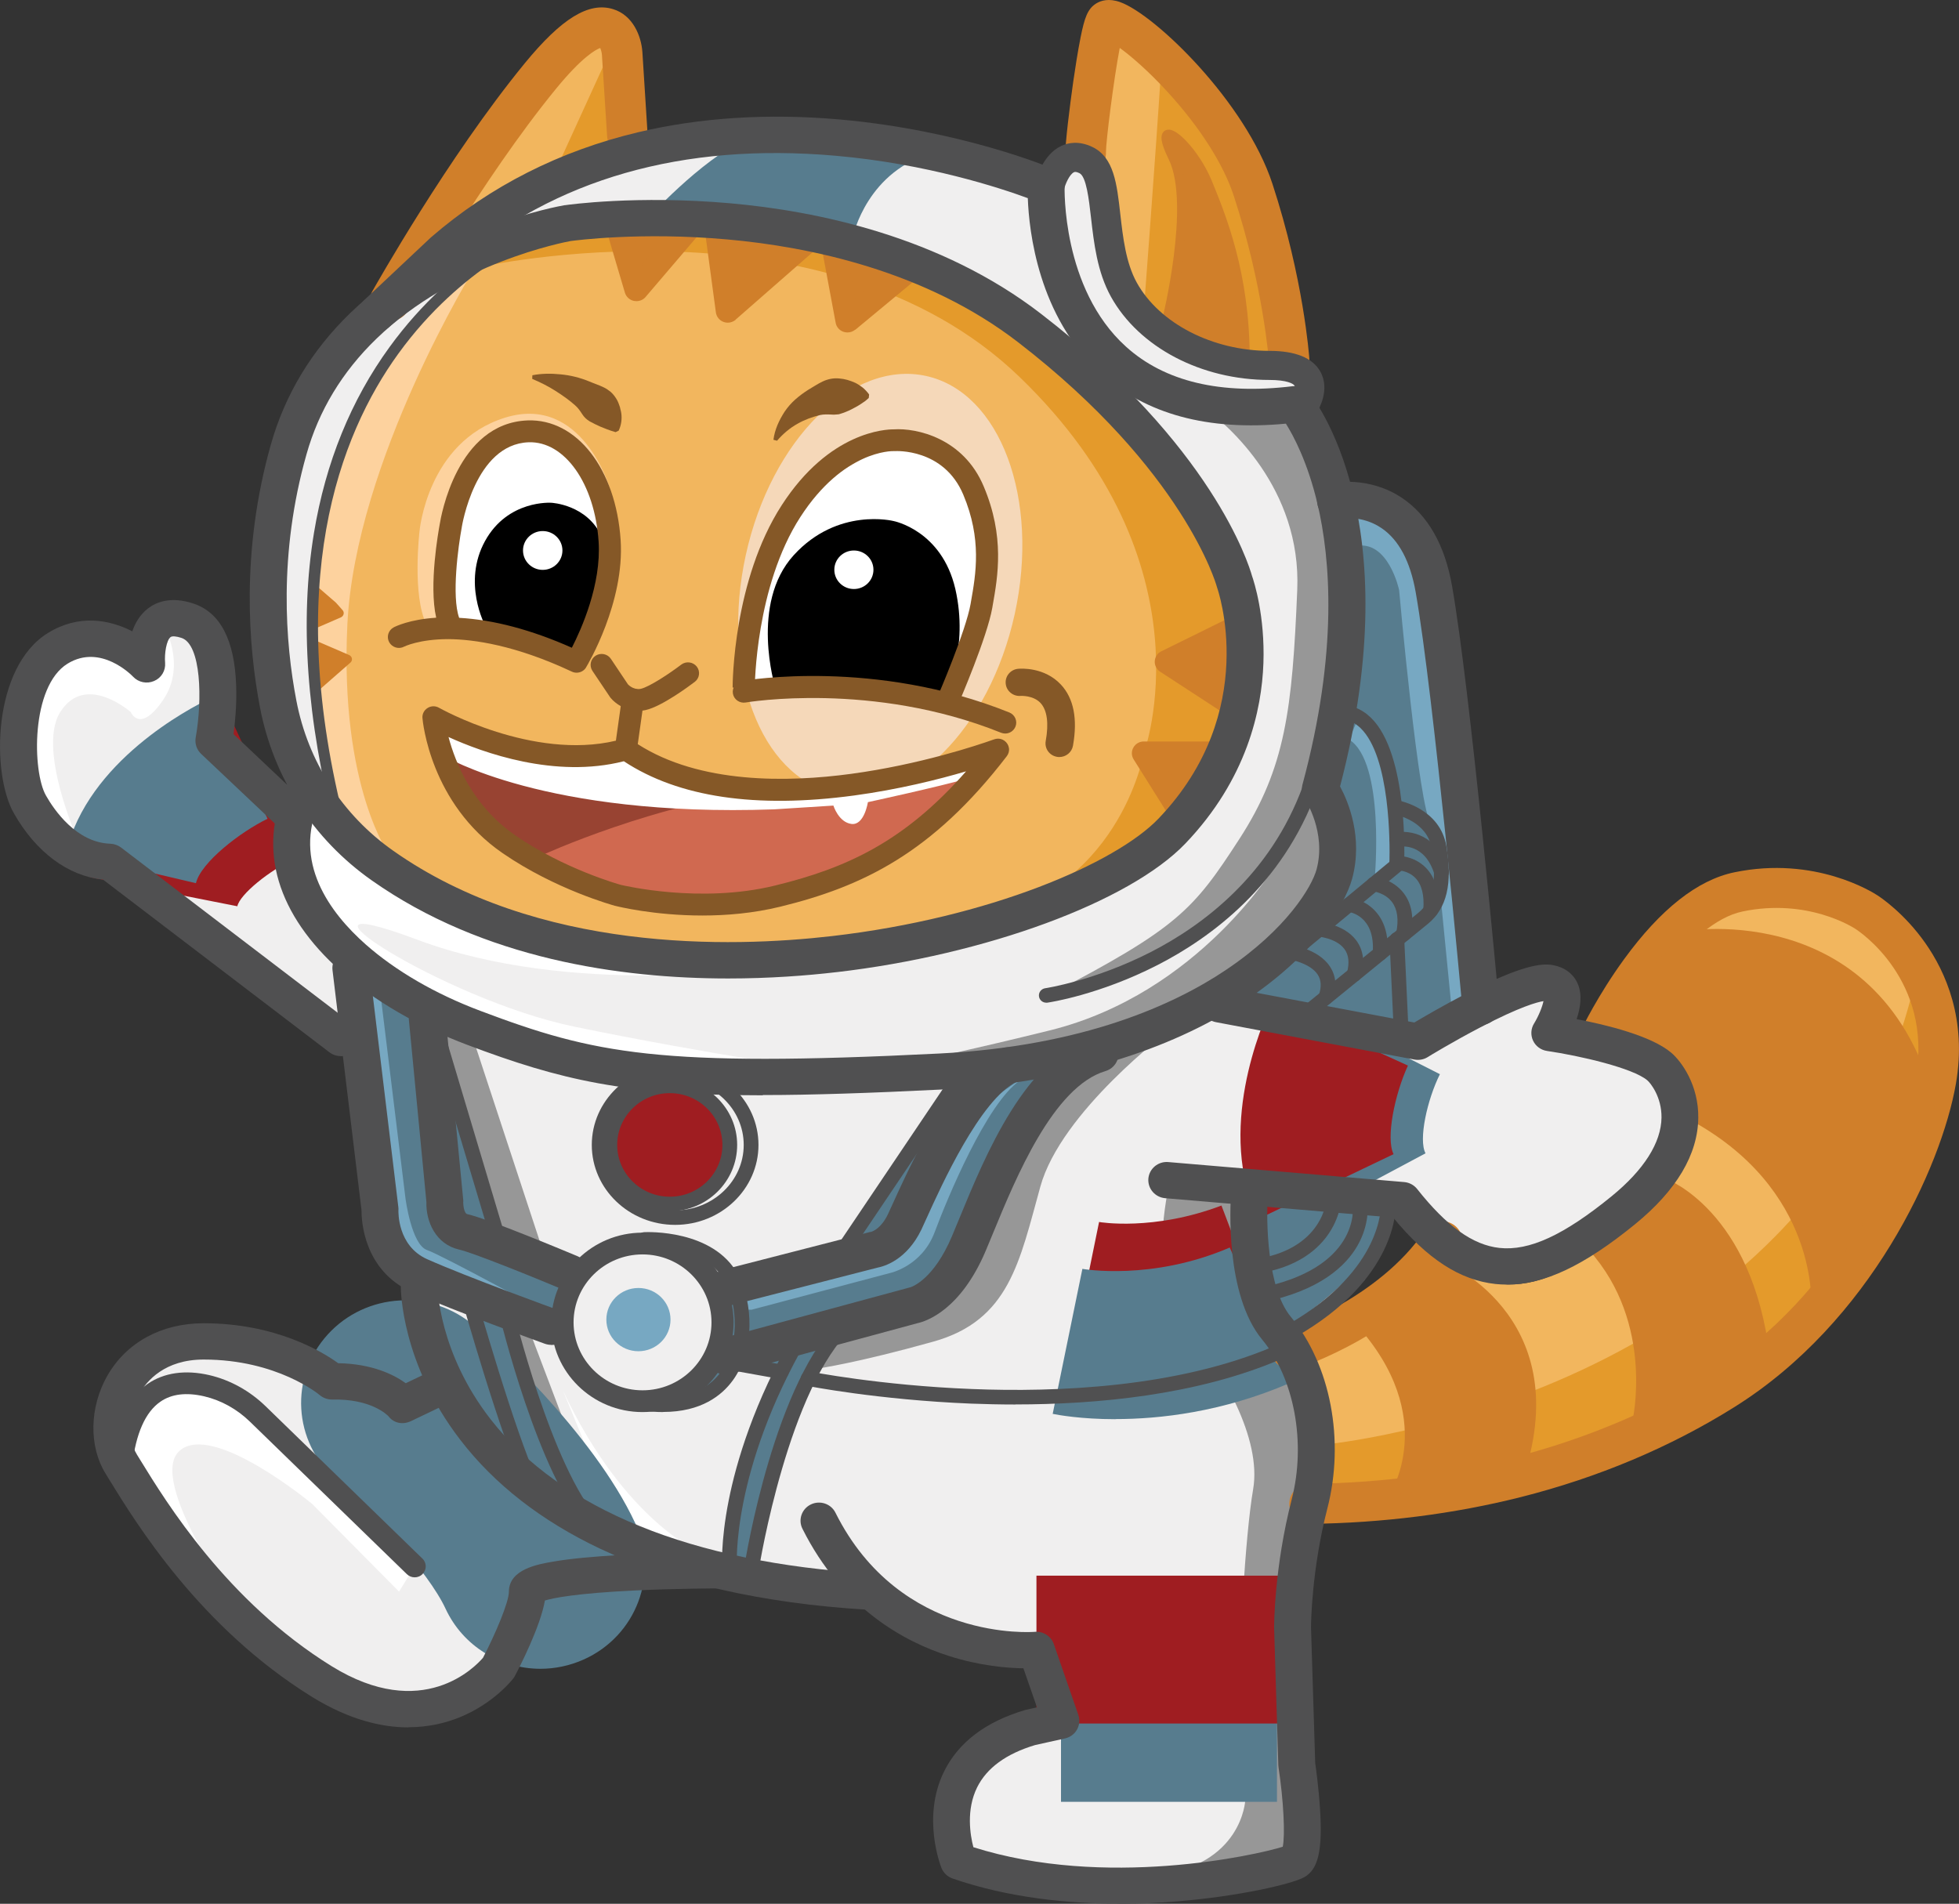 <svg version="1.1" xmlns="http://www.w3.org/2000/svg" xmlns:xlink="http://www.w3.org/1999/xlink" width="52.581" height="51.103" viewBox="0,0,52.581,51.103"><rect x="0" y="0" width="52.581" height="51.103" fill="#333333" stroke="none"/><g transform="translate(-161.209,-307.949)"><g data-paper-data="{&quot;isPaintingLayer&quot;:true}" fill-rule="nonzero" stroke="none" stroke-width="0" stroke-linecap="butt" stroke-linejoin="miter" stroke-miterlimit="10" stroke-dasharray="" stroke-dashoffset="0" style="mix-blend-mode: normal"><g data-paper-data="{&quot;index&quot;:null}"><path d="M196.028,350.327c0,0 -0.123,2.955 0,4.592c0.123,1.639 0.664,2.774 -0.054,2.983c-0.718,0.215 -4.494,0.937 -6.109,0.648c-1.615,-0.288 -2.965,-0.746 -2.965,-0.746v-2.18l1.124,-0.97l1.499,-0.672l-0.332,-1.273l-0.927,-0.493l-1.867,-0.439l-0.97,-0.493l-1.084,-0.628l-2.599,-0.165l-1.981,-0.165h-2.772l-0.984,0.034l-0.827,0.601l-0.555,1.911l-1.951,0.911c0,0 -1.579,-0.127 -1.668,-0.155c-0.089,-0.03 -1.499,-0.77 -1.499,-0.77c0,0 -1.499,-1.159 -1.589,-1.243c-0.089,-0.078 -1.991,-2.183 -1.991,-2.183l-1.124,-1.639l-0.595,-0.903l0.099,-1.287l0.644,-1.028c0,0 0.877,-0.517 1.08,-0.551c0.203,-0.034 2.37,0.336 2.37,0.336c0,0 1.386,0.537 1.585,0.571c0.199,0.034 1.971,0.147 1.971,0.147l0.712,0.191l0.203,-0.907l-0.406,-1.257l-0.768,-1.595l-0.867,-2.895l0.169,-1.428l-0.648,-1.462l-4.184,-2.842l-2.12,-1.521l-1.466,-0.823c0,0 -0.782,-1.155 -0.887,-1.277c-0.103,-0.121 0,-1.599 0,-1.599l0.153,-0.921l0.426,-0.941l0.99,-0.239l0.605,-0.453c0,0 0.955,-0.272 0.851,0c-0.103,0.272 0.877,-0.396 0.877,-0.396l0.426,-0.165c0,0 0.748,0.4 0.748,0.501c0,0.101 0.509,1.692 0.509,1.692l-0.103,0.756l0.432,0.97l1.42,0.795l0.644,0.37l-1.273,-2.539l-0.103,-1.525l0.451,-4.733c0,0 0.441,-2.042 0.684,-2.271c0.237,-0.225 0.247,-1.008 0.247,-1.008l1.42,-0.984l2.005,-1.877l1.881,-1.336l1.307,-0.521l1.372,-0.467l2.001,-0.614c0,0 0.941,0.137 1.12,0c0.179,-0.137 1.466,0.141 1.881,0c0.416,-0.141 1.682,-0.191 1.682,-0.191l1.871,0.02l2.04,1l1.114,0.03l0.555,-0.434l0.801,0.648l0.392,2.784l1,1.034l1.44,0.823l1.316,0.278l1.143,0.137l0.386,0.678l-0.113,0.78l1.06,2.804l0.897,-0.595l1.153,1.448l0.505,2.563l0.103,3.241l0.346,2.983c0,0 0.718,1.569 0.595,1.71c-0.123,0.141 0.173,1.39 0.173,1.39l1.312,-0.521l0.664,0.171l0.004,1.189l2.343,0.658l1.044,1.112l-0.614,1.76l-1.307,1.609l-2.613,0.921h-1.43l-1.114,-0.756l-0.109,-0.332l-0.386,-0.39l-0.495,-0.03l-0.199,-0.272l0.034,1.239l-0.422,1.054l-0.98,0.746l-0.827,0.624l-0.163,0.141l0.549,2.203v2.086l-0.392,2.237z" fill="#f0efef"/><path d="M192.596,339.541l2.044,0.205l0.209,1.472l0.103,1.808l1.47,2.052l0.129,1.501l-0.243,2.164l-0.372,2.315l0.044,3.164v3.691c0,0 -6.105,0.648 -3.768,0.38c2.337,-0.266 2.42,-2.012 2.42,-2.012c0,0 -0.153,-2.774 -0.153,-3.399c0,-0.624 0.137,-3.621 0.366,-4.964c0.229,-1.342 -0.821,-3.218 -1.851,-4.359c-1.034,-1.141 -0.406,-3.808 -0.406,-3.808" fill="#979797"/><path d="M192.588,335.612c0,0 -2.901,2.174 -3.456,4.192c-0.559,2.012 -0.831,3.587 -2.872,4.158c-2.04,0.571 -3.064,0.716 -3.064,0.716l3.47,-4.588l2.53,-3.862l3.391,-0.618z" fill="#979797"/><path d="M173.955,335.976l0.084,0.255l1.678,5.099l-1.376,-0.306l-1.668,-5.87l1.173,0.356" fill="#979797"/><path d="M175.468,343.795l1.818,4.793h-0.382l-1.436,-2.748l-0.475,-2.394z" fill="#979797"/><path d="M195.511,318.852c0.784,0.044 1.565,1.529 1.758,3.07c0.193,1.539 -0.223,4.427 -0.362,5.835c-0.133,1.408 -1.668,3.753 -3.138,4.904c-1.47,1.149 -4.391,1.989 -4.391,1.989c3.432,-1.79 3.858,-2.267 5.095,-4.178c1.239,-1.911 1.422,-3.484 1.555,-6.688c0.115,-2.736 -1.875,-4.427 -2.46,-4.866c-0.099,-0.072 -0.159,-0.111 -0.159,-0.111" fill="#979797"/><path d="M195.29,331.119l1.386,-2.092c0,0 0.392,1.541 0.312,2.496c-0.08,0.957 -1.243,1.464 -3.58,3.204c-2.343,1.74 -9.283,2.009 -9.283,2.009c0,0 1.217,-0.131 5.252,-1.126c4.035,-0.994 6.105,-4.494 6.105,-4.494" fill="#979797"/><path d="M164.236,346.583c1.203,-2.882 2.748,-1.082 3.303,-1.126c0.555,-0.044 4.803,4.528 4.803,4.528l-0.422,0.688l-2.333,-2.355c0,0 -2.673,-2.219 -3.56,-1.424c-0.887,0.795 1.589,4.242 1.589,4.242z" fill="#ffffff"/><path d="M163.483,330.938c-3.838,-3.496 -0.302,-5.777 0.722,-5.656c1.026,0.121 1.392,-0.571 1.392,-0.571c0,0 0.628,1.076 0,2.012c-0.63,0.937 -0.877,0.342 -0.877,0.342c0,0 -1.217,-1.078 -1.895,0c-0.678,1.076 0.658,3.87 0.658,3.87z" fill="#ffffff"/><path d="M169.033,329.628c0,0 5.823,4.938 12.713,4.305c0,0 -5.198,0.789 -9.337,-0.76c-4.134,-1.551 0.654,1.599 4.218,2.335c3.564,0.736 6.97,1.223 6.97,1.223c0,0 -10.237,0.068 -12.544,-2.623c-2.307,-2.691 -2.02,-4.48 -2.02,-4.48z" fill="#ffffff"/><path d="M176.315,345.268c1.678,3.574 3.753,4.387 3.753,4.387l-2.39,-1.072l-1.362,-3.315z" fill="#ffffff"/></g><g data-paper-data="{&quot;index&quot;:null}"><path d="M170.954,330.477c0,0 -0.732,-0.555 -0.994,-2.17c-0.262,-1.613 -0.614,-4.592 -0.109,-6.425c0.505,-1.828 1.207,-3.846 2.267,-4.972c1.06,-1.126 2.629,-2.549 3.941,-2.808c1.316,-0.259 6.055,0.165 6.055,0.165l4.846,1.545l3.609,2.744l2.951,3.695l0.955,3.066c0,0 -0.233,1.541 -0.569,2.593c-0.336,1.054 -1.905,2.73 -2.792,3.208c-0.887,0.477 -4.633,2.136 -7.312,2.18c-2.679,0.044 -4.089,0.561 -6.222,0c-2.134,-0.561 -2.991,-0.668 -4.297,-1.408c-1.307,-0.742 -2.327,-1.414 -2.327,-1.414z" fill="#f2b65e"/><path d="M196.271,344.58l4.029,-2.593c0,0 1.941,1.531 4.272,-1.126c2.333,-2.657 1.915,-3.359 1.915,-3.359c0,0 0.183,-1.082 -1.044,-1.454c-1.227,-0.37 -1.579,-0.537 -1.579,-0.537c0,0 2.158,-3.846 4.999,-3.399c2.842,0.449 3.544,1.619 3.544,1.619c0,0 0.698,1.122 0.589,2.72c-0.103,1.599 -1.812,4.699 -2.679,5.757c-0.867,1.058 -2.406,2.959 -4.747,3.9c-2.337,0.941 -4.886,1.497 -6.169,1.653c-1.283,0.155 -2.613,0.155 -2.613,0.155c0,0 -1.02,-3.184 -0.708,-3.301l0.312,-0.117" fill="#f2b65e"/><path d="M191.128,313.445l-0.376,-1.867l0.376,-3.053c0,0 2.609,2.472 3.347,4.118c0.738,1.649 1.044,4.978 1.044,4.978c0,0 -2.689,-0.05 -3.303,-1.054c-0.614,-1.014 -1.193,-1.619 -1.09,-3.124z" fill="#f2b65e"/><path d="M173.314,314.103c0,0 0.605,-2.005 1.549,-2.808c0.945,-0.803 2.138,-2.506 2.138,-2.506l0.579,0.537v2.852l-4.268,1.925z" fill="#f2b65e"/><path d="M174.08,315.117c2.649,-2.257 9.179,-1.32 11.922,0c2.742,1.32 5.228,3.44 6.807,5.596c1.581,2.154 1.847,2.826 1.818,4.84c-0.03,2.014 -0.875,2.774 -2.217,4.618c-1.342,1.847 -5.198,2.492 -5.198,2.492c4.031,-0.648 4.699,-4.5 4.699,-4.5c0,0 1.881,-5.061 -3.337,-10.096c-5.218,-5.035 -14.491,-2.949 -14.491,-2.949" fill="#e49a2b"/><path d="M171.68,330.936c0,0 -1.064,-0.467 -1.47,-1.263c-0.406,-0.795 -0.628,-4.812 -0.499,-6.952c0.129,-2.14 1.199,-3.826 1.718,-4.88c0.519,-1.048 2.52,-2.701 2.52,-2.701c0,0 -3.198,5.162 -3.416,9.565c-0.213,4.407 1.149,6.23 1.149,6.23z" fill="#fdd29e"/><path d="M177.58,321.055l-4.922,3.661c-0.392,-0.776 -0.189,-2.506 -0.189,-2.506c0,0 0.207,-2.394 2.287,-3.047c2.08,-0.654 2.822,1.891 2.822,1.891z" fill="#fdd29e"/><path d="M178.582,313.828c0,0 1.386,-1.545 2.659,-2.16c1.273,-0.614 7.169,-0.161 5.079,0.366c-1.832,0.457 -2.213,2.247 -2.213,2.247z" fill="#577c8e"/><path d="M194.475,334.669c0,0 2.778,-2.11 2.699,-2.891c-0.08,-0.776 -0.159,-2.754 -0.159,-2.754l0.579,-7.664c0,0 1.861,0.511 2.178,2.872c0.316,2.358 0.921,10.486 0.921,10.486l-1.688,1.088l-4.53,-1.135z" fill="#577c8e"/><path d="M195.018,340.118c0,0 2.158,-1.247 3.257,-0.068c1.1,1.175 -2.792,3.745 -2.792,3.745c0,0 0.105,-0.678 -0.306,-1.307c-0.406,-0.632 -0.159,-2.368 -0.159,-2.368z" fill="#577c8e"/><path d="M172.463,334.675l2.064,6.348l1.778,1.263l-0.296,0.97c0,0 -2.317,-0.839 -3.337,-1.273c-1.02,-0.434 -0.851,-1.145 -0.851,-1.145l-0.817,-6.304z" fill="#577c8e"/><path d="M174.587,343.103l1.818,4.95l-1.06,-0.517l-1.39,-4.433z" fill="#577c8e"/><path d="M179.771,345.457c0,0 1.223,-1.857 0.97,-2.549c-0.253,-0.692 2.45,-1.297 2.45,-1.297l1.014,-0.652l3.297,-4.413l4.019,-0.571c0,0 -1.915,0.628 -2.595,1.808c-0.678,1.175 -2.193,4.723 -2.193,4.723l-2.995,1.165l-1.07,1.784l-0.831,2.458l-0.322,2.17l-0.847,-0.087l0.565,-2.832l0.515,-1.585l0.432,-0.644l-1.05,-0.766c0,0 -0.768,1.8 -1.362,1.287z" fill="#577c8e"/><path d="M189.687,356.315v-4.972h5.797v4.972z" fill="#577c8e"/><path d="M172.093,345.608c0,0 2.689,2.364 3.623,4.377" fill="#577c8e"/><path d="M175.716,352.744c-1.062,0 -2.076,-0.599 -2.547,-1.611c-0.471,-1.016 -2.007,-2.641 -2.945,-3.47v0c-1.151,-1.014 -1.251,-2.754 -0.221,-3.89c1.03,-1.135 2.8,-1.233 3.953,-0.219c0.32,0.28 3.16,2.82 4.305,5.286c0.644,1.384 0.026,3.019 -1.38,3.653c-0.378,0.169 -0.774,0.251 -1.163,0.251z" fill="#577c8e"/><path d="M196.315,340.593c-1.177,-2.203 0.086,-4.91 0.35,-5.429l3.192,1.619c-0.34,0.682 -0.581,1.758 -0.386,2.124l-3.158,1.686z" fill="#577c8e"/><path d="M194.988,340.667c-1.157,-2.345 0.089,-5.226 0.352,-5.781l3.659,1.666c-0.356,0.772 -0.597,1.951 -0.386,2.378l-3.625,1.736z" fill="#9f1d21"/><path d="M167.577,332.275l-3.951,-0.78c0.515,-2.526 3.293,-3.876 3.846,-4.12l1.666,3.615c-0.708,0.324 -1.495,0.972 -1.559,1.287z" fill="#9f1d21"/><path d="M166.467,331.656l-3.484,-0.819c0.579,-2.454 3.317,-3.878 3.86,-4.138l1.547,3.228c-0.714,0.344 -1.79,1.167 -1.923,1.732z" fill="#577c8e"/><path d="M191.415,344.377c-0.793,0 -1.31,-0.097 -1.422,-0.119l0.716,-3.508c0.014,0.004 1.46,0.251 3.285,-0.441l1.269,3.347c-1.529,0.579 -2.889,0.72 -3.848,0.72z" fill="#9f1d21"/><path d="M191.15,346.044c-0.929,0 -1.549,-0.115 -1.686,-0.143l0.797,-3.892c0.018,0.004 1.867,0.328 3.955,-0.573l1.617,3.635c-1.82,0.786 -3.502,0.97 -4.683,0.97z" fill="#577c8e"/><path d="M179.21,340.12c-0.848,0 -1.535,-0.677 -1.535,-1.511c0,-0.835 0.687,-1.511 1.535,-1.511c0.848,0 1.535,0.677 1.535,1.511c0,0.835 -0.687,1.511 -1.535,1.511z" fill="#9f1d21"/><path d="M189.028,354.213v-3.969h6.718v3.969z" fill="#9f1d21"/><path d="M171.409,334.534l0.684,5.586c0,0 0.159,1.239 0.579,1.384c0.422,0.147 3.337,1.746 3.337,1.746l-4.6,-1.478l-0.722,-8.122z" fill="#77a8c2"/><path d="M178.345,344.22c-0.476,0 -0.861,-0.38 -0.861,-0.849c0,-0.469 0.386,-0.849 0.861,-0.849c0.476,0 0.861,0.38 0.861,0.849c0,0.469 -0.386,0.849 -0.861,0.849z" fill="#77a8c2"/><path d="M181.39,343.105v0h-0.286l0.034,-0.517c0,0 3.516,-1.088 4.105,-1.078c0.589,0.01 0.825,-2.005 1.217,-2.764c0.398,-0.762 3.007,-2.398 2.12,-1.79c-0.887,0.609 -1.941,3.148 -2.283,4.065c-0.342,0.917 -1.193,1.098 -1.193,1.098l-3.713,0.984z" fill="#77a8c2"/><path d="M197.613,327.347c0,0 0.772,0.253 0.921,1.525c0.149,1.273 0,2.438 0,2.438l-0.426,0.215c0,0 0.286,-3.114 -0.688,-3.725z" fill="#77a8c2"/><path d="M197.593,322.608c-0.881,0.175 -0.173,-0.941 -0.173,-0.941c0,0 1.645,-0.068 1.881,1.72c0.237,1.79 0.877,7.087 0.877,7.087v0.883c0,0 -0.233,-0.951 -0.559,-1.297c-0.326,-0.346 -0.857,-6.274 -0.857,-6.274c0,0 -0.286,-1.354 -1.169,-1.179z" fill="#77a8c2"/><path d="M199.97,330.921l0.302,-0.117l0.559,3.92l-0.652,0.376l-0.282,-2.866z" fill="#77a8c2"/><path d="M196.796,346.72c0,0 13.029,-1.243 15.754,-12.188c0,0 0.791,4.669 -0.455,6.093c-1.243,1.424 -5.544,7.956 -14.372,7.288l-1.307,0.165l0.382,-1.36z" fill="#e49a2b"/><path d="M183.606,329.237c-1.993,-0.438 -3.058,-3.299 -2.379,-6.391c0.679,-3.092 2.845,-5.243 4.839,-4.805c1.993,0.438 3.058,3.299 2.379,6.391c-0.679,3.092 -2.845,5.243 -4.839,4.805z" fill="#f5d8b9"/><path d="M191.91,316.29c0,0 0.316,-4.154 0.465,-6.499c0.149,-2.345 3.144,5.324 3.144,5.324l0.509,2.76c0,0 -3.303,-0.312 -4.118,-1.585" fill="#e49a2b"/><path d="M175.983,312.83l1.599,-3.5l0.465,2.456l-2.064,1.044" fill="#e49a2b"/></g><g data-paper-data="{&quot;index&quot;:null}"><path d="M172.155,316.288c-0.099,0.177 -0.286,0.276 -0.477,0.276c-0.089,0 -0.179,-0.022 -0.263,-0.068c-0.263,-0.143 -0.358,-0.469 -0.213,-0.728c0.084,-0.145 2.022,-3.593 4.089,-6.117c0.99,-1.209 1.722,-1.659 2.376,-1.456c0.531,0.163 0.754,0.722 0.784,1.149l0.139,2.191c0.02,0.296 -0.209,0.551 -0.509,0.569c-0.298,0.02 -0.559,-0.205 -0.577,-0.501l-0.139,-2.183c-0.004,-0.058 -0.024,-0.133 -0.046,-0.183c-0.125,0.046 -0.489,0.245 -1.179,1.086c-2.007,2.45 -3.961,5.926 -3.981,5.962zM177.365,309.418z" fill="#d07f2a"/><path d="M195.849,318.154c-0.012,0 -0.026,0 -0.038,0c-0.284,0 -0.523,-0.217 -0.543,-0.499c0,-0.02 -0.151,-2.028 -0.941,-4.441c-0.278,-0.855 -0.911,-1.849 -1.782,-2.8c-0.509,-0.555 -0.968,-0.951 -1.281,-1.179c-0.165,0.857 -0.372,2.524 -0.37,2.794c0.012,0.294 -0.219,0.543 -0.517,0.557c-0.3,0.014 -0.555,-0.215 -0.571,-0.509c-0.012,-0.245 0.117,-1.285 0.211,-1.945c0.048,-0.328 0.119,-0.797 0.195,-1.175c0.105,-0.525 0.187,-0.768 0.414,-0.911c0,0 0.004,-0.002 0.006,-0.004c0.125,-0.078 0.34,-0.145 0.644,-0.036c0.945,0.34 3.373,2.691 4.087,4.88c0.833,2.543 0.984,4.608 0.99,4.695c0.02,0.296 -0.207,0.551 -0.505,0.573z" fill="#d07f2a"/><path d="M196.36,348.852c-0.298,0 -0.541,-0.235 -0.545,-0.529c-0.004,-0.296 0.237,-0.539 0.537,-0.543c4.057,-0.05 7.797,-1.076 10.82,-2.963c3.359,-2.098 5.107,-5.91 5.463,-7.958c0.449,-2.609 -1.535,-3.92 -1.621,-3.973c-0.006,-0.004 -0.008,-0.004 -0.012,-0.008c-0.05,-0.032 -1.275,-0.825 -3.019,-0.463c-1.46,0.302 -2.909,2.722 -3.343,3.629c-0.129,0.268 -0.453,0.382 -0.726,0.257c-0.272,-0.127 -0.388,-0.445 -0.261,-0.714c0.018,-0.038 0.449,-0.931 1.145,-1.887c0.978,-1.344 1.973,-2.13 2.959,-2.335c2.168,-0.451 3.723,0.537 3.854,0.624c0.082,0.054 0.712,0.475 1.271,1.269c0.541,0.768 1.126,2.048 0.825,3.782c-0.39,2.239 -2.295,6.399 -5.954,8.684c-1.724,1.078 -3.655,1.889 -5.735,2.414c-1.786,0.449 -3.689,0.692 -5.654,0.716c-0.002,0 -0.004,0 -0.008,0z" fill="#d07f2a"/><path d="M204.782,336.127c-0.951,-0.652 1.692,-3.188 1.692,-3.188c0,0 5.268,-0.903 6.688,4.679l-3.341,5.411c0,0 0.247,-3.184 -3.341,-5.069c0,0 -0.758,-1.185 -1.698,-1.833z" fill="#d07f2a"/><path d="M205.939,339.599c0,0 2.307,0.839 2.772,4.763l-3.689,1.746c0,0 0.614,-2.623 -1.159,-4.598l2.074,-1.911z" fill="#d07f2a"/><path d="M199.896,341.778c0,0 3.633,1.434 2.217,5.781l-3.613,0.521c0,0 1.386,-2.076 -0.901,-4.592" fill="#d07f2a"/><path d="M196.034,344.682c-0.056,0.018 -0.113,0.026 -0.169,0.026c-0.229,0 -0.443,-0.143 -0.517,-0.37c-0.093,-0.282 0.064,-0.585 0.348,-0.676c0.032,-0.01 2.516,-0.833 3.764,-2.693c0.165,-0.247 0.503,-0.314 0.756,-0.151c0.251,0.163 0.32,0.497 0.153,0.744c-1.464,2.178 -4.218,3.082 -4.335,3.12z" fill="#d07f2a"/><path d="M194.296,326.87l-1.772,-1.155l1.772,-0.873z" fill="#d07f2a"/><path d="M194.296,327.186c-0.062,0 -0.123,-0.016 -0.177,-0.052l-1.772,-1.155c-0.095,-0.064 -0.151,-0.171 -0.143,-0.284c0.006,-0.113 0.074,-0.215 0.177,-0.264l1.772,-0.873c0.099,-0.05 0.217,-0.044 0.312,0.014c0.095,0.058 0.153,0.161 0.153,0.27v2.028c0,0.115 -0.066,0.223 -0.169,0.278c-0.048,0.026 -0.101,0.038 -0.153,0.038zM193.165,325.752l0.809,0.527v-0.925z" fill="#d07f2a"/><path d="M194.073,328.166l-1.084,1.722l-1.08,-1.722h2.164" fill="#d07f2a"/><path d="M193.266,330.057c-0.06,0.091 -0.163,0.149 -0.274,0.149v0c-0.113,0 -0.217,-0.058 -0.274,-0.151l-1.08,-1.72c-0.062,-0.097 -0.066,-0.221 -0.008,-0.32c0.056,-0.101 0.163,-0.163 0.28,-0.163h2.164c0.115,0 0.223,0.062 0.28,0.163c0.056,0.099 0.054,0.223 -0.008,0.32l-1.084,1.72zM192.487,328.484l0.503,0.801l0.505,-0.801z" fill="#d07f2a"/><path d="M179.672,314.103l-1.382,1.619l-0.523,-1.776z" fill="#d07f2a"/><path d="M178.538,315.92c-0.062,0.074 -0.153,0.113 -0.247,0.113c-0.022,0 -0.044,-0.002 -0.066,-0.006c-0.115,-0.024 -0.209,-0.109 -0.243,-0.221l-0.525,-1.774c-0.03,-0.099 -0.008,-0.207 0.06,-0.288c0.068,-0.082 0.171,-0.123 0.276,-0.115l1.905,0.155c0.119,0.01 0.225,0.086 0.27,0.195c0.046,0.109 0.026,0.235 -0.052,0.326l-1.382,1.619zM178.206,314.3l0.225,0.764l0.595,-0.696z" fill="#d07f2a"/><path d="M180.424,313.946v0l2.462,0.469l-2.144,1.875l-0.318,-2.345" fill="#d07f2a"/><path d="M180.957,316.531c-0.062,0.052 -0.137,0.08 -0.215,0.08c-0.038,0 -0.076,-0.006 -0.111,-0.02c-0.111,-0.04 -0.191,-0.139 -0.207,-0.255l-0.316,-2.345c-0.014,-0.101 0.022,-0.203 0.097,-0.272c0.076,-0.072 0.181,-0.101 0.282,-0.082l2.46,0.467c0.119,0.022 0.217,0.111 0.249,0.227c0.032,0.115 -0.006,0.241 -0.097,0.32l-2.144,1.877zM182.185,314.604l-1.382,-0.263l0.177,1.316l1.203,-1.054z" fill="#d07f2a"/><path d="M185.701,315.117l-1.742,1.442l-0.356,-1.911z" fill="#d07f2a"/><path d="M184.162,316.799c-0.058,0.048 -0.131,0.074 -0.207,0.074c-0.038,0 -0.074,-0.006 -0.109,-0.018c-0.107,-0.038 -0.187,-0.129 -0.207,-0.241l-0.356,-1.911c-0.02,-0.105 0.016,-0.213 0.093,-0.286c0.078,-0.074 0.189,-0.103 0.294,-0.08l2.1,0.467c0.119,0.028 0.213,0.117 0.243,0.235c0.03,0.117 -0.012,0.241 -0.105,0.318l-1.742,1.444zM184.007,315.063l0.169,0.903l0.823,-0.682z" fill="#d07f2a"/><path d="M169.617,323.765l0.519,0.447l0.173,0.195l-0.692,0.302l-0.006,-0.847l0.006,-0.097" fill="#d07f2a"/><path d="M169.669,324.819c-0.016,0.006 -0.032,0.01 -0.05,0.01c-0.024,0 -0.048,-0.006 -0.068,-0.02c-0.034,-0.022 -0.056,-0.06 -0.056,-0.101l-0.004,-0.849c0,-0.002 0,-0.006 0,-0.006l0.004,-0.097c0.002,-0.046 0.032,-0.087 0.076,-0.105c0.044,-0.018 0.093,-0.01 0.129,0.02l0.519,0.449c0.004,0.004 0.012,0.012 0.012,0.012l0.173,0.195c0.028,0.03 0.036,0.07 0.028,0.107c-0.01,0.038 -0.036,0.07 -0.072,0.086l-0.694,0.302zM170.051,324.296l-0.31,-0.268v0.493l0.366,-0.159l-0.058,-0.064z" fill="#d07f2a"/><path d="M169.687,325.281l0.845,0.366l-0.845,0.74v-1.052" fill="#d07f2a"/><path d="M169.767,326.48c-0.022,0.02 -0.052,0.03 -0.082,0.03c-0.016,0 -0.034,-0.002 -0.05,-0.01c-0.046,-0.02 -0.074,-0.064 -0.074,-0.111v-1.054c0,-0.01 0.004,-0.02 0.004,-0.028c-0.006,-0.024 -0.004,-0.052 0.008,-0.076c0.028,-0.064 0.101,-0.091 0.163,-0.064l0.847,0.366c0.038,0.018 0.066,0.054 0.072,0.093c0.006,0.04 -0.008,0.082 -0.04,0.109l-0.847,0.742zM169.808,325.466v0.648l0.497,-0.434z" fill="#d07f2a"/><path d="M175.543,331.169c-1.179,-0.424 -1.728,-2.187 -2.223,-2.885c-0.499,-0.696 0.159,-0.941 0.159,-0.941c2.406,2.126 3.426,-0.199 4.936,0.97c1.511,1.169 5.031,0.551 3.406,0.955c-1.629,0.404 -6.278,1.901 -6.278,1.901z" fill="#984332"/><path d="M187.543,328.439c0,0 -4.52,6.157 -11.822,2.482c0,0 3.158,-1.458 6.292,-1.77c3.134,-0.312 5.53,-0.712 5.53,-0.712z" fill="#d06950"/><path d="M173.129,328.242c-0.911,-0.537 -0.223,-1.151 -0.223,-1.151c0,0 1.332,0.531 2.287,0.887c0.951,0.356 2.981,0 2.981,0c0.638,0.507 1.911,0.863 3.846,1.054c1.935,0.189 4.806,-0.591 4.806,-0.591c0,0 1.137,0.177 0.386,0.396c-0.754,0.221 -2.708,0.644 -2.708,0.644c0,0 -0.095,0.628 -0.441,0.585c-0.346,-0.044 -0.485,-0.493 -0.485,-0.493l-1.589,0.101c-6.163,0.219 -8.861,-1.434 -8.861,-1.434" fill="#ffffff"/><path d="M173.314,324.442c0,0 -0.229,-4.252 1.931,-4.675c2.158,-0.424 2.237,2.858 2.237,2.858l-0.708,2.935c0,0 -3.866,-0.648 -3.46,-1.116" fill="#ffffff"/><path d="M186.602,326.542c0,0 -6.308,-0.024 -5.248,-0.457c0,0 -0.169,-4.013 1.847,-5.162l2.014,-1.151c0,0 2.134,0.044 2.257,2.116c0.123,2.072 -0.638,4.427 -0.871,4.655c-0.233,0.229 0,0 0,0z" fill="#ffffff"/><path d="M194.628,317.543c0,0 -2.07,-0.346 -2.104,-0.984c0,0 0.782,-3.13 0.169,-4.383c-0.614,-1.253 0.475,-0.414 0.921,0.658c0.441,1.072 1.01,2.539 1.014,4.709z" fill="#d07f2a"/><path d="M194.706,317.635c-0.022,0.02 -0.05,0.03 -0.08,0.03c-0.006,0 -0.014,0 -0.02,0c-0.362,-0.06 -2.17,-0.398 -2.207,-1.098c0,-0.012 0.002,-0.024 0.004,-0.036c0.008,-0.032 0.764,-3.102 0.177,-4.301c-0.243,-0.493 -0.215,-0.644 -0.155,-0.726c0.04,-0.056 0.105,-0.082 0.179,-0.074c0.296,0.034 0.853,0.706 1.124,1.358c0.382,0.927 1.018,2.48 1.024,4.755c0,0.036 -0.016,0.07 -0.044,0.093zM192.803,312.126c0.607,1.239 -0.084,4.15 -0.155,4.445c0.048,0.346 1.062,0.678 1.853,0.829c-0.032,-2.15 -0.638,-3.627 -1.004,-4.518c-0.243,-0.585 -0.67,-1.064 -0.859,-1.181c0.014,0.066 0.054,0.195 0.165,0.424z" fill="#d07f2a"/></g><g data-paper-data="{&quot;index&quot;:null}"><path d="M182.014,326.392c0,0 -0.684,-2.243 0.499,-3.54c1.183,-1.297 2.679,-0.917 2.679,-0.917c0,0 1.293,0.245 1.659,1.824c0.362,1.585 -0.247,2.778 -0.247,2.778c0,0 -4.138,-0.605 -4.59,-0.147z" fill="#000000"/><path d="M174.227,324.73c0,0 -0.614,-1.141 0,-2.257c0.614,-1.116 1.782,-1.028 1.782,-1.028c0,0 0.964,0.044 1.352,0.917c0.386,0.873 -0.229,2.18 -0.229,2.18l-0.499,1.014l-2.406,-0.823z" fill="#000000"/><path d="M176.941,325.863c-0.054,0.091 -0.153,0.143 -0.255,0.143c-0.042,0 -0.086,-0.008 -0.127,-0.028c-1.521,-0.714 -2.643,-0.869 -3.315,-0.873c-0.784,0 -1.183,0.199 -1.187,0.201c-0.145,0.078 -0.324,0.022 -0.402,-0.119c-0.078,-0.143 -0.024,-0.32 0.121,-0.398c0.046,-0.024 0.422,-0.213 1.141,-0.259c-0.201,-0.879 0.06,-2.319 0.097,-2.522c0.028,-0.175 0.455,-2.703 2.357,-2.774c1.318,-0.048 2.368,1.301 2.496,3.208c0.113,1.674 -0.885,3.351 -0.927,3.42zM173.601,322.117c-0.091,0.487 -0.276,1.835 -0.068,2.416c0.923,0.052 1.937,0.32 3.025,0.803c0.253,-0.495 0.795,-1.698 0.718,-2.852c-0.103,-1.553 -0.911,-2.699 -1.881,-2.663c-1.44,0.054 -1.788,2.259 -1.792,2.281c0,0.002 0,0.01 0,0.01z" fill="#855827"/><path d="M186.94,326.834l-0.547,-0.229c0.008,-0.018 0.74,-1.722 0.867,-2.442l0.01,-0.06c0.133,-0.75 0.296,-1.684 -0.205,-2.874c-0.525,-1.253 -1.82,-1.171 -1.832,-1.171h-0.018h-0.018c-0.052,-0.002 -1.35,-0.018 -2.504,1.766c-1.209,1.867 -1.225,4.554 -1.225,4.582h-0.595c0,-0.117 0.016,-2.882 1.318,-4.896c1.283,-1.987 2.806,-2.038 3.011,-2.036c0.605,-0.04 1.865,0.231 2.41,1.531c0.569,1.346 0.38,2.416 0.241,3.198l-0.01,0.06c-0.137,0.785 -0.875,2.498 -0.905,2.569z" fill="#855827"/><path d="M188.187,327.639c-0.038,0 -0.076,-0.008 -0.111,-0.022c-3.444,-1.386 -6.817,-0.817 -6.851,-0.811c-0.161,0.028 -0.316,-0.078 -0.344,-0.237c-0.028,-0.159 0.08,-0.31 0.241,-0.34c0.145,-0.026 3.578,-0.603 7.179,0.845c0.151,0.062 0.225,0.233 0.163,0.382c-0.048,0.113 -0.157,0.183 -0.274,0.183z" fill="#855827"/><path d="M178.341,327.031c-0.352,0 -0.624,-0.205 -0.742,-0.348c-0.006,-0.008 -0.012,-0.016 -0.018,-0.024l-0.471,-0.702c-0.089,-0.135 -0.052,-0.316 0.084,-0.406c0.137,-0.089 0.322,-0.052 0.412,0.084l0.459,0.686c0.03,0.03 0.167,0.157 0.346,0.117c0.225,-0.05 0.77,-0.41 1.082,-0.648c0.129,-0.099 0.316,-0.076 0.418,0.052c0.099,0.127 0.076,0.312 -0.054,0.41c-0.143,0.109 -0.881,0.658 -1.314,0.756c-0.07,0.016 -0.139,0.022 -0.203,0.022z" fill="#855827"/><path d="M182.152,332.287c-0.724,0.177 -1.446,0.237 -2.09,0.237c-1.295,0 -2.277,-0.243 -2.337,-0.259h-0.004c-0.064,-0.018 -1.601,-0.439 -3.017,-1.412c-1.943,-1.332 -2.148,-3.536 -2.156,-3.629c-0.01,-0.107 0.044,-0.213 0.137,-0.27c0.093,-0.06 0.213,-0.062 0.308,-0.006c0.026,0.014 2.512,1.414 4.747,0.883l0.161,-1.147c0.022,-0.161 0.171,-0.272 0.334,-0.251c0.163,0.022 0.276,0.171 0.255,0.33l-0.163,1.161c1.668,1.07 4.023,1.028 5.727,0.797c1.841,-0.249 3.389,-0.766 3.818,-0.919c0.046,-0.016 0.167,-0.06 0.294,0.028c0.066,0.046 0.111,0.117 0.123,0.195c0.014,0.078 -0.008,0.157 -0.056,0.221c-2.005,2.609 -3.88,3.502 -6.081,4.041zM175.044,330.376c1.307,0.897 2.76,1.307 2.832,1.326c0.082,0.018 2.134,0.507 4.134,0.018c1.903,-0.465 3.464,-1.167 5.129,-3.066c-0.744,0.219 -1.814,0.487 -3.003,0.648c-2.637,0.356 -4.717,0.048 -6.183,-0.919c-1.845,0.471 -3.78,-0.229 -4.705,-0.65c0.181,0.684 0.644,1.851 1.796,2.641z" fill="#855827"/><path d="M189.643,328.27c-0.022,0 -0.044,0 -0.066,-0.006c-0.203,-0.036 -0.336,-0.225 -0.3,-0.424c0.086,-0.477 0.038,-0.829 -0.139,-1.02c-0.197,-0.211 -0.527,-0.191 -0.531,-0.191c-0.203,0.018 -0.386,-0.129 -0.404,-0.33c-0.02,-0.201 0.131,-0.38 0.336,-0.398c0.07,-0.006 0.702,-0.05 1.145,0.424c0.344,0.368 0.453,0.921 0.324,1.643c-0.032,0.177 -0.189,0.302 -0.366,0.302z" fill="#855827"/><path d="M175.498,318.022c0.253,-0.05 0.505,-0.05 0.762,-0.024c0.257,0.024 0.515,0.087 0.768,0.191c0.123,0.054 0.263,0.097 0.392,0.161c0.064,0.03 0.123,0.074 0.179,0.117c0.054,0.05 0.099,0.101 0.139,0.165c0.04,0.058 0.07,0.127 0.093,0.195c0.014,0.034 0.024,0.068 0.03,0.107c0.004,0.02 0.01,0.034 0.014,0.054l0.01,0.054c0.02,0.147 0.004,0.306 -0.07,0.467l-0.084,0.04c-0.173,-0.05 -0.292,-0.101 -0.406,-0.147c-0.109,-0.05 -0.203,-0.093 -0.286,-0.141c-0.084,-0.05 -0.149,-0.111 -0.203,-0.195c-0.054,-0.084 -0.113,-0.171 -0.193,-0.239c-0.153,-0.137 -0.332,-0.263 -0.525,-0.386c-0.193,-0.123 -0.402,-0.229 -0.624,-0.322z" fill="#855827"/><path d="M181.969,319.752c0.034,-0.268 0.149,-0.521 0.302,-0.756c0.08,-0.117 0.173,-0.225 0.282,-0.322c0.109,-0.097 0.229,-0.185 0.352,-0.263c0.129,-0.074 0.253,-0.161 0.392,-0.225c0.139,-0.064 0.286,-0.093 0.436,-0.078c0.149,0.01 0.292,0.054 0.432,0.117c0.07,0.034 0.133,0.078 0.199,0.127c0.03,0.024 0.06,0.054 0.089,0.084l0.044,0.05c0.014,0.02 0.03,0.034 0.04,0.054l-0.01,0.093c-0.02,0.014 -0.034,0.03 -0.05,0.044l-0.05,0.04c-0.034,0.024 -0.064,0.044 -0.093,0.064c-0.064,0.044 -0.123,0.078 -0.179,0.107c-0.113,0.064 -0.219,0.111 -0.322,0.147c-0.024,0.01 -0.05,0.014 -0.074,0.024c-0.024,0.01 -0.05,0.014 -0.074,0.014c-0.05,0.004 -0.099,0.01 -0.153,0.004c-0.103,-0.004 -0.213,-0.01 -0.316,0.014c-0.203,0.05 -0.406,0.121 -0.605,0.235c-0.199,0.111 -0.386,0.268 -0.545,0.453l-0.093,-0.024z" fill="#855827"/><path d="M175.776,323.246c-0.292,0 -0.529,-0.233 -0.529,-0.521c0,-0.288 0.237,-0.521 0.529,-0.521c0.292,0 0.529,0.233 0.529,0.521c0,0.288 -0.237,0.521 -0.529,0.521z" fill="#ffffff"/><path d="M184.128,323.76c-0.29,0 -0.525,-0.231 -0.525,-0.517c0,-0.286 0.235,-0.517 0.525,-0.517c0.29,0 0.525,0.231 0.525,0.517c0,0.286 -0.235,0.517 -0.525,0.517z" fill="#ffffff"/></g><g data-paper-data="{&quot;index&quot;:null}" fill="#505051"><path d="M183.653,334.045c-0.797,0.093 -1.792,0.169 -2.899,0.169c-2.895,0 -6.57,-0.521 -9.567,-2.633c-1.575,-1.108 -2.641,-2.758 -3.001,-4.649c-0.312,-1.635 -0.515,-4.186 0.292,-7.046c0.378,-1.342 1.096,-2.532 2.136,-3.538c2.38,-2.303 5.612,-2.868 5.749,-2.891c0.004,0 0.008,0 0.012,0c0.078,-0.012 1.927,-0.272 4.427,-0.052c2.321,0.205 5.652,0.887 8.348,2.967c4.592,3.542 5.574,6.714 5.664,7.036c0.056,0.157 0.35,1.074 0.306,2.341c-0.044,1.257 -0.443,3.116 -2.096,4.844c-1.503,1.567 -5.355,2.987 -9.366,3.452zM180.74,314.377c-2.319,-0.209 -4.095,0.026 -4.214,0.042c-0.145,0.026 -3.106,0.583 -5.216,2.625c-0.915,0.885 -1.545,1.927 -1.875,3.102c-0.758,2.679 -0.567,5.071 -0.272,6.604c0.312,1.643 1.237,3.076 2.603,4.037v0c3.874,2.73 9.04,2.605 11.775,2.289c4.238,-0.491 7.616,-1.957 8.762,-3.152c2.754,-2.878 1.585,-6.173 1.573,-6.206c-0.006,-0.016 -0.01,-0.03 -0.014,-0.046c-0.008,-0.028 -0.873,-3.1 -5.322,-6.533c-2.498,-1.929 -5.62,-2.567 -7.799,-2.762z"/><path d="M181.686,337.35c-3.699,0 -5.425,-0.408 -7.929,-1.352c-1.322,-0.497 -2.498,-1.179 -3.397,-1.975c-1.714,-1.519 -2.239,-3.277 -1.478,-4.95c0.111,-0.247 0.406,-0.356 0.654,-0.245c0.249,0.109 0.362,0.398 0.249,0.644c-0.732,1.607 0.268,2.967 1.237,3.826c0.809,0.714 1.877,1.334 3.088,1.788c3.047,1.149 4.783,1.519 12.3,1.143c3.888,-0.195 6.332,-1.324 7.696,-2.239c1.647,-1.102 2.317,-2.249 2.44,-2.701c0.27,-1 -0.304,-1.875 -0.31,-1.883c-0.08,-0.117 -0.103,-0.261 -0.068,-0.396c0.964,-3.566 0.75,-6.069 0.402,-7.543c-0.264,-1.114 -0.642,-1.82 -0.847,-2.146c-2.092,0.199 -3.762,-0.255 -4.968,-1.348c-1.68,-1.525 -1.927,-3.826 -1.959,-4.705c-0.726,-0.268 -2.707,-0.925 -5.166,-1.139c-4.103,-0.358 -7.531,0.622 -10.184,2.911l-1.77,1.664c-0.197,0.187 -0.511,0.179 -0.7,-0.016c-0.189,-0.195 -0.181,-0.503 0.016,-0.69l1.778,-1.672c0,0 0.01,-0.01 0.016,-0.014c1.583,-1.368 3.452,-2.315 5.554,-2.814c1.67,-0.396 3.492,-0.511 5.409,-0.342c3.251,0.288 5.638,1.285 5.737,1.328c0.189,0.08 0.308,0.266 0.298,0.467c0,0.026 -0.086,2.738 1.647,4.303c1.038,0.939 2.543,1.297 4.472,1.062c0.169,-0.02 0.336,0.046 0.443,0.175c0.113,0.135 2.714,3.373 0.831,10.568c0.219,0.406 0.624,1.366 0.324,2.478c-0.211,0.766 -1.08,2.076 -2.84,3.253c-1.47,0.984 -4.087,2.201 -8.203,2.406c-1.917,0.095 -3.468,0.147 -4.773,0.147z"/><path d="M201.658,342.431c-0.105,0 -0.209,-0.006 -0.31,-0.016c-0.953,-0.103 -1.83,-0.67 -2.746,-1.784l-6.119,-0.519c-0.272,-0.024 -0.473,-0.259 -0.451,-0.527c0.024,-0.268 0.264,-0.467 0.535,-0.443l6.332,0.537c0.137,0.012 0.264,0.08 0.348,0.187c0.791,1 1.493,1.503 2.209,1.581c0.799,0.086 1.728,-0.342 3.011,-1.388c0.867,-0.708 1.33,-1.438 1.338,-2.112c0.006,-0.555 -0.298,-0.931 -0.382,-1c-0.386,-0.328 -1.804,-0.658 -2.689,-0.787c-0.165,-0.024 -0.306,-0.127 -0.376,-0.276c-0.07,-0.149 -0.06,-0.322 0.026,-0.461c0.119,-0.193 0.223,-0.447 0.253,-0.601c-0.167,0.026 -0.626,0.147 -1.686,0.7c-0.752,0.392 -1.416,0.797 -1.422,0.803c-0.105,0.066 -0.233,0.087 -0.354,0.066l-5.328,-1.004c-0.268,-0.05 -0.445,-0.306 -0.394,-0.571c0.052,-0.264 0.31,-0.438 0.579,-0.388l5.139,0.968c0.257,-0.153 0.778,-0.457 1.354,-0.756c1.537,-0.797 2.074,-0.839 2.37,-0.784c0.306,0.056 0.539,0.229 0.656,0.487c0.135,0.298 0.08,0.656 -0.024,0.962c0.787,0.151 2.009,0.447 2.543,0.905c0.272,0.233 0.734,0.865 0.722,1.748c-0.012,0.982 -0.583,1.943 -1.696,2.852c-1.364,1.112 -2.44,1.623 -3.438,1.623z"/><path d="M170.355,336.298c-0.105,0 -0.213,-0.034 -0.302,-0.101l-6.079,-4.637c-0.937,-0.095 -1.8,-0.736 -2.392,-1.78c-0.611,-1.068 -0.577,-3.924 0.917,-4.842c0.829,-0.511 1.653,-0.356 2.261,-0.042c0.078,-0.227 0.207,-0.447 0.416,-0.611c0.223,-0.173 0.614,-0.336 1.219,-0.137c0.724,0.237 1.112,0.978 1.153,2.207c0.018,0.519 -0.032,1.01 -0.07,1.301l1.905,1.8c0.197,0.187 0.203,0.495 0.014,0.69c-0.189,0.195 -0.503,0.201 -0.7,0.014l-2.09,-1.975c-0.119,-0.113 -0.173,-0.276 -0.145,-0.438c0.181,-1.01 0.149,-2.502 -0.382,-2.675c-0.139,-0.046 -0.251,-0.054 -0.292,-0.022c-0.109,0.084 -0.169,0.436 -0.147,0.694c0.016,0.207 -0.101,0.404 -0.296,0.485c-0.193,0.084 -0.42,0.038 -0.563,-0.115c-0.034,-0.036 -0.871,-0.897 -1.76,-0.35c-0.99,0.611 -0.947,2.899 -0.579,3.54c0.215,0.38 0.813,1.263 1.728,1.293c0.103,0.004 0.205,0.04 0.286,0.101l6.199,4.729c0.217,0.165 0.257,0.471 0.087,0.684c-0.097,0.123 -0.245,0.189 -0.392,0.189z"/><path d="M176.003,344.049c-0.056,0 -0.113,-0.01 -0.171,-0.03c-0.099,-0.036 -2.446,-0.885 -3.574,-1.388c-1.291,-0.583 -1.348,-1.921 -1.346,-2.199l-0.778,-6.439c-0.032,-0.266 0.161,-0.509 0.434,-0.541c0.27,-0.032 0.517,0.159 0.551,0.426l0.782,6.475c0.004,0.028 0.004,0.056 0.002,0.084c0,0.036 -0.03,0.951 0.766,1.31c1.092,0.487 3.48,1.352 3.504,1.36c0.257,0.093 0.388,0.372 0.294,0.626c-0.074,0.197 -0.263,0.32 -0.465,0.32z"/><path d="M176.969,342.309c-0.08,0.185 -0.262,0.296 -0.455,0.296c-0.066,0 -0.131,-0.012 -0.193,-0.04c-0.891,-0.374 -2.436,-0.996 -2.79,-1.074c-0.63,-0.145 -0.893,-0.756 -0.877,-1.277l-0.471,-4.896c-0.026,-0.268 0.173,-0.505 0.445,-0.531c0.272,-0.026 0.513,0.171 0.539,0.439l0.475,4.928c0.002,0.028 0.004,0.046 0,0.074c0,0.056 0.02,0.292 0.109,0.312c0.553,0.121 2.712,1.026 2.957,1.128c0.251,0.105 0.368,0.392 0.261,0.64z"/><path d="M178.453,345.853c-1.348,0 -2.446,-1.08 -2.446,-2.408c0,-1.328 1.098,-2.408 2.446,-2.408c1.348,0 2.446,1.08 2.446,2.408c0,1.328 -1.098,2.408 -2.446,2.408zM178.455,341.621c-1.02,0 -1.851,0.817 -1.851,1.824c0,1.006 0.831,1.824 1.851,1.824c1.02,0 1.851,-0.817 1.851,-1.824c0,-1.006 -0.831,-1.824 -1.851,-1.824z"/><path d="M179.01,345.853c-0.195,0 -0.406,-0.016 -0.636,-0.052c-0.107,-0.016 -0.181,-0.117 -0.165,-0.223c0.018,-0.105 0.119,-0.179 0.227,-0.163c0.976,0.151 1.712,-0.072 2.124,-0.642c0.501,-0.694 0.447,-1.798 0.111,-2.424c-0.543,-1.004 -2.136,-0.937 -2.152,-0.935c-0.109,0.004 -0.203,-0.078 -0.209,-0.185c-0.006,-0.107 0.078,-0.199 0.187,-0.205c0.076,-0.004 1.861,-0.08 2.522,1.141c0.402,0.744 0.459,2.007 -0.137,2.832c-0.296,0.41 -0.853,0.853 -1.873,0.853z"/><path d="M180.867,342.976c-0.042,0.01 -0.084,0.016 -0.125,0.016c-0.221,0 -0.42,-0.145 -0.479,-0.364c-0.07,-0.261 0.089,-0.527 0.354,-0.595l3.906,-1.004c0.034,-0.008 0.034,-0.012 0.062,-0.012c0.052,-0.014 0.276,-0.097 0.457,-0.475c0.034,-0.07 0.078,-0.169 0.131,-0.286c0.784,-1.732 1.736,-3.58 2.878,-4.142c0.245,-0.121 0.543,-0.024 0.664,0.217c0.123,0.241 0.024,0.533 -0.221,0.654c-0.976,0.483 -2.022,2.796 -2.416,3.667c-0.056,0.123 -0.103,0.227 -0.139,0.304c-0.394,0.815 -0.996,0.986 -1.185,1.022l-3.886,0.998z"/><path d="M180.799,344.825c-0.044,0.012 -0.087,0.018 -0.131,0.018c-0.217,0 -0.418,-0.141 -0.477,-0.358c-0.074,-0.259 0.082,-0.527 0.346,-0.599l5.059,-1.37c0.026,-0.006 0.022,-0.01 0.042,-0.01c0.076,-0.024 0.64,-0.237 1.118,-1.364c0.062,-0.145 0.127,-0.308 0.199,-0.479c0.712,-1.73 1.786,-4.347 3.639,-4.898c0.261,-0.078 0.537,0.068 0.616,0.326c0.08,0.259 -0.068,0.531 -0.33,0.609c-1.4,0.418 -2.406,2.868 -3.009,4.331c-0.072,0.175 -0.139,0.34 -0.203,0.489c-0.678,1.603 -1.607,1.897 -1.826,1.945l-5.045,1.366zM185.646,342.51z"/><path d="M191.258,359.049c-1.366,0 -2.971,-0.153 -4.482,-0.676c-0.135,-0.048 -0.243,-0.149 -0.296,-0.28c-0.022,-0.056 -0.537,-1.364 0.068,-2.591c0.386,-0.784 1.12,-1.34 2.182,-1.653c0.012,-0.004 0.022,-0.006 0.034,-0.008l0.278,-0.062l-0.364,-1.048c-0.43,-0.006 -1.165,-0.064 -2.003,-0.332c-1.205,-0.384 -2.864,-1.287 -3.928,-3.414c-0.121,-0.241 -0.02,-0.533 0.225,-0.652c0.245,-0.119 0.543,-0.02 0.662,0.223c1.74,3.48 5.312,3.2 5.347,3.196c0.227,-0.02 0.439,0.115 0.513,0.328l0.658,1.901c0.046,0.131 0.032,0.274 -0.036,0.396c-0.068,0.121 -0.187,0.207 -0.324,0.237l-0.799,0.177c-0.778,0.233 -1.301,0.616 -1.559,1.139c-0.296,0.603 -0.185,1.275 -0.099,1.603c3.524,1.118 7.571,0.219 8.304,-0.012c0.068,-0.322 0.02,-1.253 -0.113,-2.126c-0.002,-0.02 -0.004,-0.038 -0.006,-0.058l-0.113,-3.691c0,0 0,-0.01 0,-0.014c0,-0.066 0.006,-1.623 0.471,-3.43c0.392,-1.521 0.074,-3.245 -0.789,-4.291c-1.006,-1.211 -0.857,-3.647 -0.837,-3.922c0.02,-0.268 0.259,-0.469 0.529,-0.451c0.272,0.02 0.477,0.253 0.457,0.521v0c-0.046,0.636 -0.026,2.46 0.616,3.235c1.07,1.295 1.454,3.315 0.982,5.147c-0.42,1.629 -0.439,3.076 -0.439,3.184l0.113,3.653c0.02,0.131 0.093,0.662 0.129,1.225c0.072,1.114 -0.048,1.629 -0.426,1.837c-0.326,0.179 -1.73,0.511 -3.418,0.648c-0.457,0.038 -0.978,0.064 -1.541,0.064z"/><path d="M184.504,351.157c-0.01,0 -0.02,0 -0.032,0c-2.818,-0.171 -5.224,-0.722 -7.157,-1.637c-1.571,-0.744 -2.834,-1.726 -3.753,-2.923c-1.585,-2.06 -1.595,-4.027 -1.595,-4.11c0,-0.268 0.223,-0.485 0.495,-0.485v0c0.272,0 0.495,0.221 0.493,0.489c0,0.016 0.022,1.764 1.432,3.568c1.883,2.408 5.391,3.834 10.144,4.124c0.272,0.016 0.481,0.249 0.463,0.517c-0.016,0.259 -0.235,0.457 -0.493,0.457z"/><path d="M172.171,354.317c-0.724,0 -1.597,-0.207 -2.591,-0.821c-3.001,-1.859 -4.717,-4.653 -5.449,-5.847l-0.091,-0.149c-0.449,-0.728 -0.43,-1.78 0.048,-2.619c0.513,-0.899 1.456,-1.412 2.587,-1.412c1.939,0 3.19,0.766 3.611,1.072c0.911,0.016 1.493,0.306 1.814,0.537l0.591,-0.282c0.247,-0.117 0.543,-0.016 0.662,0.225c0.119,0.243 0.018,0.533 -0.229,0.652l-0.887,0.424c-0.213,0.101 -0.455,0.058 -0.597,-0.127c-0.046,-0.05 -0.481,-0.477 -1.513,-0.453c-0.125,0 -0.247,-0.042 -0.34,-0.123c-0.01,-0.008 -1.134,-0.951 -3.112,-0.951c-1.046,0 -1.529,0.575 -1.724,0.917c-0.304,0.533 -0.33,1.203 -0.066,1.635l0.093,0.151c0.696,1.134 2.327,3.79 5.129,5.526c2.444,1.513 3.864,0.014 4.067,-0.225c0.338,-0.648 0.694,-1.495 0.694,-1.77c0,-0.609 0.787,-0.742 1.209,-0.813c0.441,-0.076 1.052,-0.133 1.812,-0.177c1.277,-0.072 2.569,-0.074 2.583,-0.074c0.272,0 0.495,0.219 0.495,0.487c0,0.268 -0.221,0.487 -0.495,0.487c-0.01,0 -1.072,0 -2.207,0.054c-1.607,0.076 -2.213,0.205 -2.43,0.27c-0.121,0.702 -0.682,1.792 -0.805,2.024c-0.012,0.024 -0.028,0.048 -0.044,0.068c-0.022,0.028 -0.521,0.672 -1.446,1.046c-0.364,0.147 -0.825,0.264 -1.372,0.264z"/><path d="M200.954,335.461c-0.253,0 -0.469,-0.191 -0.493,-0.443c-0.008,-0.084 -0.766,-8.398 -1.253,-11.168c-0.145,-0.829 -0.453,-1.41 -0.917,-1.724c-0.535,-0.364 -1.112,-0.261 -1.135,-0.255c-0.266,0.056 -0.529,-0.113 -0.585,-0.376c-0.058,-0.263 0.115,-0.523 0.384,-0.579c0.04,-0.008 0.99,-0.199 1.881,0.396c0.7,0.467 1.155,1.267 1.348,2.372c0.493,2.81 1.231,10.904 1.263,11.248c0.024,0.268 -0.177,0.505 -0.449,0.529c-0.016,0 -0.03,0.002 -0.044,0.002z"/><path d="M194.885,334.524c-0.056,0 -0.113,-0.024 -0.151,-0.07c-0.07,-0.082 -0.06,-0.205 0.024,-0.274l3.745,-3.098c0.012,-0.475 0.026,-2.818 -0.778,-3.591c-0.175,-0.167 -0.374,-0.243 -0.607,-0.227c-0.109,0.008 -0.203,-0.074 -0.211,-0.181c-0.008,-0.107 0.076,-0.201 0.183,-0.209c0.348,-0.024 0.654,0.089 0.911,0.336c1.018,0.978 0.901,3.85 0.895,3.971c-0.002,0.054 -0.028,0.105 -0.07,0.141l-3.812,3.154c-0.038,0.03 -0.082,0.046 -0.127,0.046z"/><path d="M196.396,335.303c-0.038,0.03 -0.082,0.044 -0.125,0.044c-0.058,0 -0.113,-0.024 -0.153,-0.072c-0.07,-0.084 -0.058,-0.207 0.026,-0.274c0.026,-0.022 2.689,-2.183 3.142,-2.557c0.384,-0.316 0.495,-0.861 0.352,-1.716c-0.123,-0.738 -0.937,-0.901 -0.97,-0.907c-0.107,-0.02 -0.177,-0.123 -0.157,-0.229c0.02,-0.105 0.123,-0.175 0.231,-0.155c0.046,0.008 1.12,0.217 1.289,1.227c0.167,1.002 0.012,1.662 -0.489,2.078c-0.455,0.376 -3.118,2.539 -3.144,2.561z"/><path d="M199.9,331.555c-0.086,0 -0.163,-0.054 -0.189,-0.137c-0.263,-0.847 -0.893,-0.752 -0.964,-0.738c-0.107,0.02 -0.211,-0.048 -0.233,-0.153c-0.022,-0.105 0.046,-0.207 0.153,-0.229c0.362,-0.076 1.124,0.038 1.424,1.006c0.032,0.103 -0.028,0.213 -0.131,0.243c-0.02,0.006 -0.038,0.008 -0.058,0.008z"/><path d="M199.805,332.404c-0.008,0.101 -0.095,0.179 -0.197,0.179c0,0 -0.01,0 -0.016,0c-0.109,-0.008 -0.191,-0.103 -0.181,-0.211c0.032,-0.39 -0.04,-0.678 -0.213,-0.857c-0.203,-0.209 -0.487,-0.205 -0.489,-0.205c-0.109,0.004 -0.201,-0.082 -0.205,-0.189c-0.004,-0.107 0.082,-0.197 0.191,-0.201c0.018,0 0.463,-0.012 0.789,0.326c0.255,0.263 0.362,0.652 0.32,1.157z"/><path d="M199.075,333.064c-0.018,0.093 -0.101,0.157 -0.195,0.157c-0.012,0 -0.026,0 -0.038,-0.004c-0.107,-0.02 -0.177,-0.123 -0.157,-0.229c0.07,-0.354 0.032,-0.632 -0.113,-0.825c-0.189,-0.251 -0.505,-0.288 -0.509,-0.288c-0.109,-0.01 -0.189,-0.105 -0.177,-0.213c0.01,-0.107 0.107,-0.185 0.217,-0.175c0.02,0 0.491,0.052 0.787,0.443c0.215,0.286 0.278,0.666 0.185,1.134z"/><path d="M198.251,333.734c0,0 -0.01,0 -0.014,0c-0.109,-0.008 -0.191,-0.101 -0.183,-0.209c0.074,-1.002 -0.628,-1.096 -0.658,-1.098c-0.109,-0.012 -0.187,-0.109 -0.173,-0.217c0.012,-0.107 0.111,-0.183 0.221,-0.171c0.012,0 1.108,0.145 1.006,1.515c-0.008,0.103 -0.095,0.181 -0.197,0.181z"/><path d="M196.221,319.198c-0.072,0 -0.145,-0.02 -0.211,-0.06c-0.185,-0.115 -0.241,-0.356 -0.123,-0.539c0.05,-0.08 0.101,-0.239 0.068,-0.298c-0.03,-0.054 -0.209,-0.153 -0.674,-0.153c-1.832,0 -3.5,-0.877 -4.254,-2.235c-0.37,-0.67 -0.457,-1.444 -0.535,-2.126c-0.056,-0.491 -0.125,-1.102 -0.312,-1.191c-0.097,-0.048 -0.133,-0.03 -0.145,-0.024c-0.119,0.056 -0.233,0.32 -0.264,0.453c-0.05,0.211 -0.261,0.342 -0.475,0.292c-0.213,-0.048 -0.346,-0.257 -0.298,-0.467c0.018,-0.076 0.187,-0.744 0.696,-0.984c0.179,-0.084 0.469,-0.147 0.835,0.028c0.579,0.278 0.658,0.986 0.75,1.806c0.07,0.611 0.147,1.303 0.443,1.837c0.607,1.094 2.036,1.83 3.558,1.83c0.7,0 1.161,0.187 1.368,0.557c0.274,0.491 -0.054,1.03 -0.091,1.09c-0.076,0.117 -0.203,0.181 -0.336,0.181z"/><path d="M179.187,340.462c-0.996,0 -1.808,-0.797 -1.808,-1.78c0,-0.982 0.811,-1.78 1.808,-1.78c0.996,0 1.808,0.799 1.808,1.78c0,0.982 -0.811,1.78 -1.808,1.78zM179.187,337.292c-0.78,0 -1.412,0.624 -1.412,1.39c0,0.768 0.634,1.39 1.412,1.39c0.78,0 1.412,-0.624 1.412,-1.39c0,-0.768 -0.634,-1.39 -1.412,-1.39z"/><path d="M180.64,350.123c-0.04,-0.048 -0.07,-0.082 -0.042,-0.595c0.014,-0.278 0.056,-0.732 0.171,-1.309c0.201,-1.014 0.67,-2.621 1.766,-4.514c0.054,-0.093 0.175,-0.125 0.27,-0.074c0.095,0.054 0.127,0.173 0.074,0.266c-2.044,3.528 -1.893,6.059 -1.891,6.085l-0.197,0.014v0l-0.151,0.127z"/><path d="M181.39,350.192c-0.01,0 -0.02,0 -0.032,-0.002c-0.107,-0.016 -0.181,-0.117 -0.165,-0.223c0.032,-0.203 0.813,-4.999 2.631,-6.66c0.08,-0.074 0.205,-0.07 0.28,0.01c0.074,0.08 0.07,0.203 -0.01,0.276c-1.716,1.569 -2.502,6.385 -2.508,6.435c-0.016,0.095 -0.099,0.165 -0.195,0.165z"/><path d="M177.152,349.091c-0.054,0 -0.107,-0.022 -0.147,-0.066c-1.36,-1.491 -2.374,-5.699 -2.416,-5.876c-0.026,-0.105 0.042,-0.209 0.147,-0.235c0.107,-0.024 0.213,0.04 0.239,0.145c0.01,0.042 1.034,4.287 2.327,5.705c0.074,0.08 0.066,0.203 -0.016,0.274c-0.038,0.034 -0.086,0.05 -0.131,0.05z"/><path d="M175.474,348.017c-0.076,0 -0.147,-0.042 -0.179,-0.113c-0.642,-1.368 -1.666,-4.981 -1.708,-5.135c-0.03,-0.103 0.032,-0.211 0.137,-0.241c0.105,-0.028 0.215,0.032 0.245,0.135c0.01,0.038 1.058,3.735 1.686,5.075c0.046,0.097 0.002,0.213 -0.097,0.259c-0.028,0.012 -0.056,0.018 -0.084,0.018z"/><path d="M174.587,341.416c-0.086,0 -0.165,-0.056 -0.189,-0.139l-1.678,-5.612c-0.032,-0.103 0.03,-0.211 0.133,-0.243c0.105,-0.03 0.215,0.028 0.247,0.131l1.678,5.612c0.032,0.103 -0.03,0.211 -0.133,0.243c-0.018,0.006 -0.038,0.008 -0.056,0.008z"/><path d="M183.959,341.524c-0.038,0 -0.076,-0.01 -0.109,-0.032c-0.091,-0.06 -0.115,-0.181 -0.056,-0.27l2.945,-4.373c0.06,-0.089 0.183,-0.113 0.274,-0.056c0.091,0.06 0.115,0.181 0.056,0.27l-2.945,4.373c-0.038,0.056 -0.101,0.087 -0.165,0.087z"/><path d="M188.468,345.65c-0.422,0 -0.823,-0.01 -1.199,-0.024c-2.494,-0.101 -4.389,-0.475 -4.409,-0.479c-0.107,-0.022 -0.177,-0.125 -0.155,-0.231c0.022,-0.105 0.127,-0.173 0.233,-0.153c0.018,0.004 1.887,0.374 4.351,0.471c2.265,0.091 5.512,-0.034 8.114,-1.147c0.099,-0.044 0.217,0.002 0.261,0.101c0.044,0.099 -0.002,0.213 -0.103,0.257c-2.239,0.957 -4.926,1.203 -7.097,1.203z"/><path d="M189.291,334.864c-0.097,0 -0.181,-0.07 -0.195,-0.167c-0.016,-0.107 0.06,-0.205 0.167,-0.221c0.02,-0.002 1.332,-0.203 2.836,-0.972c1.38,-0.708 3.208,-2.056 4.083,-4.466c0.036,-0.101 0.149,-0.155 0.253,-0.117c0.103,0.036 0.157,0.147 0.119,0.249c-0.919,2.535 -2.838,3.949 -4.283,4.687c-1.563,0.799 -2.891,0.998 -2.947,1.006c-0.01,0 -0.02,0.002 -0.03,0.002z"/><path d="M172.551,350.202c-0.058,0.058 -0.135,0.087 -0.211,0.087c-0.076,0 -0.151,-0.028 -0.209,-0.084l-4.214,-4.095c-0.348,-0.338 -0.772,-0.573 -1.227,-0.68c-0.481,-0.111 -0.877,-0.064 -1.177,0.145c-0.402,0.278 -0.656,0.853 -0.756,1.704c-0.018,0.161 -0.165,0.276 -0.328,0.259c-0.163,-0.018 -0.28,-0.163 -0.263,-0.324c0.117,-1.026 0.455,-1.738 1.004,-2.116c0.439,-0.304 1.012,-0.386 1.657,-0.237c0.561,0.131 1.082,0.42 1.507,0.831l4.214,4.095c0.117,0.113 0.117,0.298 0.002,0.414z"/><path d="M182.181,344.97c-0.012,0 -0.024,0 -0.036,-0.004l-1.084,-0.195c-0.107,-0.02 -0.179,-0.121 -0.159,-0.227c0.02,-0.105 0.123,-0.177 0.231,-0.157l1.084,0.195c0.107,0.02 0.179,0.121 0.159,0.227c-0.018,0.093 -0.101,0.159 -0.195,0.159z"/><path d="M197.554,334.305c-0.016,0 -0.034,-0.002 -0.05,-0.006c-0.105,-0.028 -0.169,-0.133 -0.141,-0.239c0.07,-0.266 0.048,-0.481 -0.07,-0.638c-0.229,-0.306 -0.752,-0.34 -0.758,-0.34c-0.109,-0.006 -0.193,-0.097 -0.189,-0.205c0.006,-0.107 0.097,-0.189 0.207,-0.185c0.03,0 0.714,0.04 1.058,0.499c0.191,0.257 0.237,0.583 0.135,0.968c-0.024,0.087 -0.103,0.145 -0.191,0.145z"/><path d="M196.796,334.918c-0.022,0 -0.042,-0.004 -0.064,-0.01c-0.103,-0.034 -0.159,-0.145 -0.125,-0.247c0.076,-0.223 0.066,-0.404 -0.03,-0.551c-0.187,-0.288 -0.68,-0.402 -0.855,-0.422c-0.109,-0.012 -0.187,-0.107 -0.175,-0.215c0.012,-0.107 0.109,-0.183 0.219,-0.173c0.034,0.004 0.815,0.091 1.143,0.599c0.163,0.251 0.187,0.549 0.072,0.887c-0.028,0.082 -0.105,0.133 -0.187,0.133z"/><path d="M198.81,335.703c-0.105,0 -0.193,-0.082 -0.197,-0.187l-0.109,-2.341c-0.006,-0.107 0.08,-0.199 0.189,-0.203c0.111,-0.006 0.203,0.078 0.207,0.185l0.109,2.341c0.006,0.107 -0.08,0.199 -0.189,0.203c-0.004,0 -0.006,0 -0.01,0z"/><path d="M194.841,342.148c-0.097,0 -0.183,-0.072 -0.197,-0.169c-0.014,-0.107 0.062,-0.205 0.171,-0.219c1.931,-0.247 2.005,-1.617 2.007,-1.674c0.004,-0.107 0.095,-0.193 0.205,-0.189c0.109,0.004 0.195,0.093 0.191,0.199c0,0.018 -0.016,0.457 -0.32,0.929c-0.276,0.43 -0.853,0.972 -2.03,1.122c-0.008,0 -0.018,0 -0.026,0z"/><path d="M195.024,342.914c-0.093,0 -0.175,-0.064 -0.195,-0.157c-0.022,-0.105 0.048,-0.209 0.155,-0.229c2.705,-0.529 2.543,-2.14 2.535,-2.207c-0.012,-0.107 0.064,-0.203 0.173,-0.217c0.107,-0.014 0.207,0.062 0.221,0.167c0.002,0.022 0.066,0.533 -0.27,1.118c-0.3,0.523 -0.99,1.211 -2.581,1.523c-0.014,0.002 -0.026,0.004 -0.04,0.004z"/><path d="M195.881,343.864c-0.068,0 -0.135,-0.036 -0.171,-0.097c-0.056,-0.093 -0.022,-0.213 0.072,-0.266c1.32,-0.754 1.929,-1.583 2.205,-2.148c0.298,-0.609 0.288,-1.046 0.288,-1.05c-0.004,-0.107 0.082,-0.197 0.191,-0.201c0.109,-0.002 0.201,0.08 0.205,0.187c0.004,0.08 0.048,1.989 -2.693,3.55c-0.032,0.018 -0.066,0.026 -0.099,0.026z"/><path d="M170.2,330.211c-0.762,-2.933 -0.951,-5.612 -0.563,-7.962c0.312,-1.885 0.994,-3.564 2.03,-4.987c1.764,-2.428 3.91,-3.261 3.999,-3.297l0.107,0.272l-0.054,-0.137l0.054,0.137c-0.022,0.008 -2.164,0.843 -3.874,3.208c-1.581,2.183 -3.108,6.157 -1.412,12.693l-0.288,0.072z"/><path d="M179.33,340.828c-1.233,0 -2.237,-0.962 -2.237,-2.146c0,-1.183 1.004,-2.146 2.237,-2.146c1.233,0 2.237,0.962 2.237,2.146c0,1.183 -1.004,2.146 -2.237,2.146zM179.33,336.926c-1.016,0 -1.841,0.787 -1.841,1.756c0,0.968 0.825,1.756 1.841,1.756c1.016,0 1.841,-0.787 1.841,-1.756c0,-0.968 -0.825,-1.756 -1.841,-1.756z"/></g></g></g></svg>